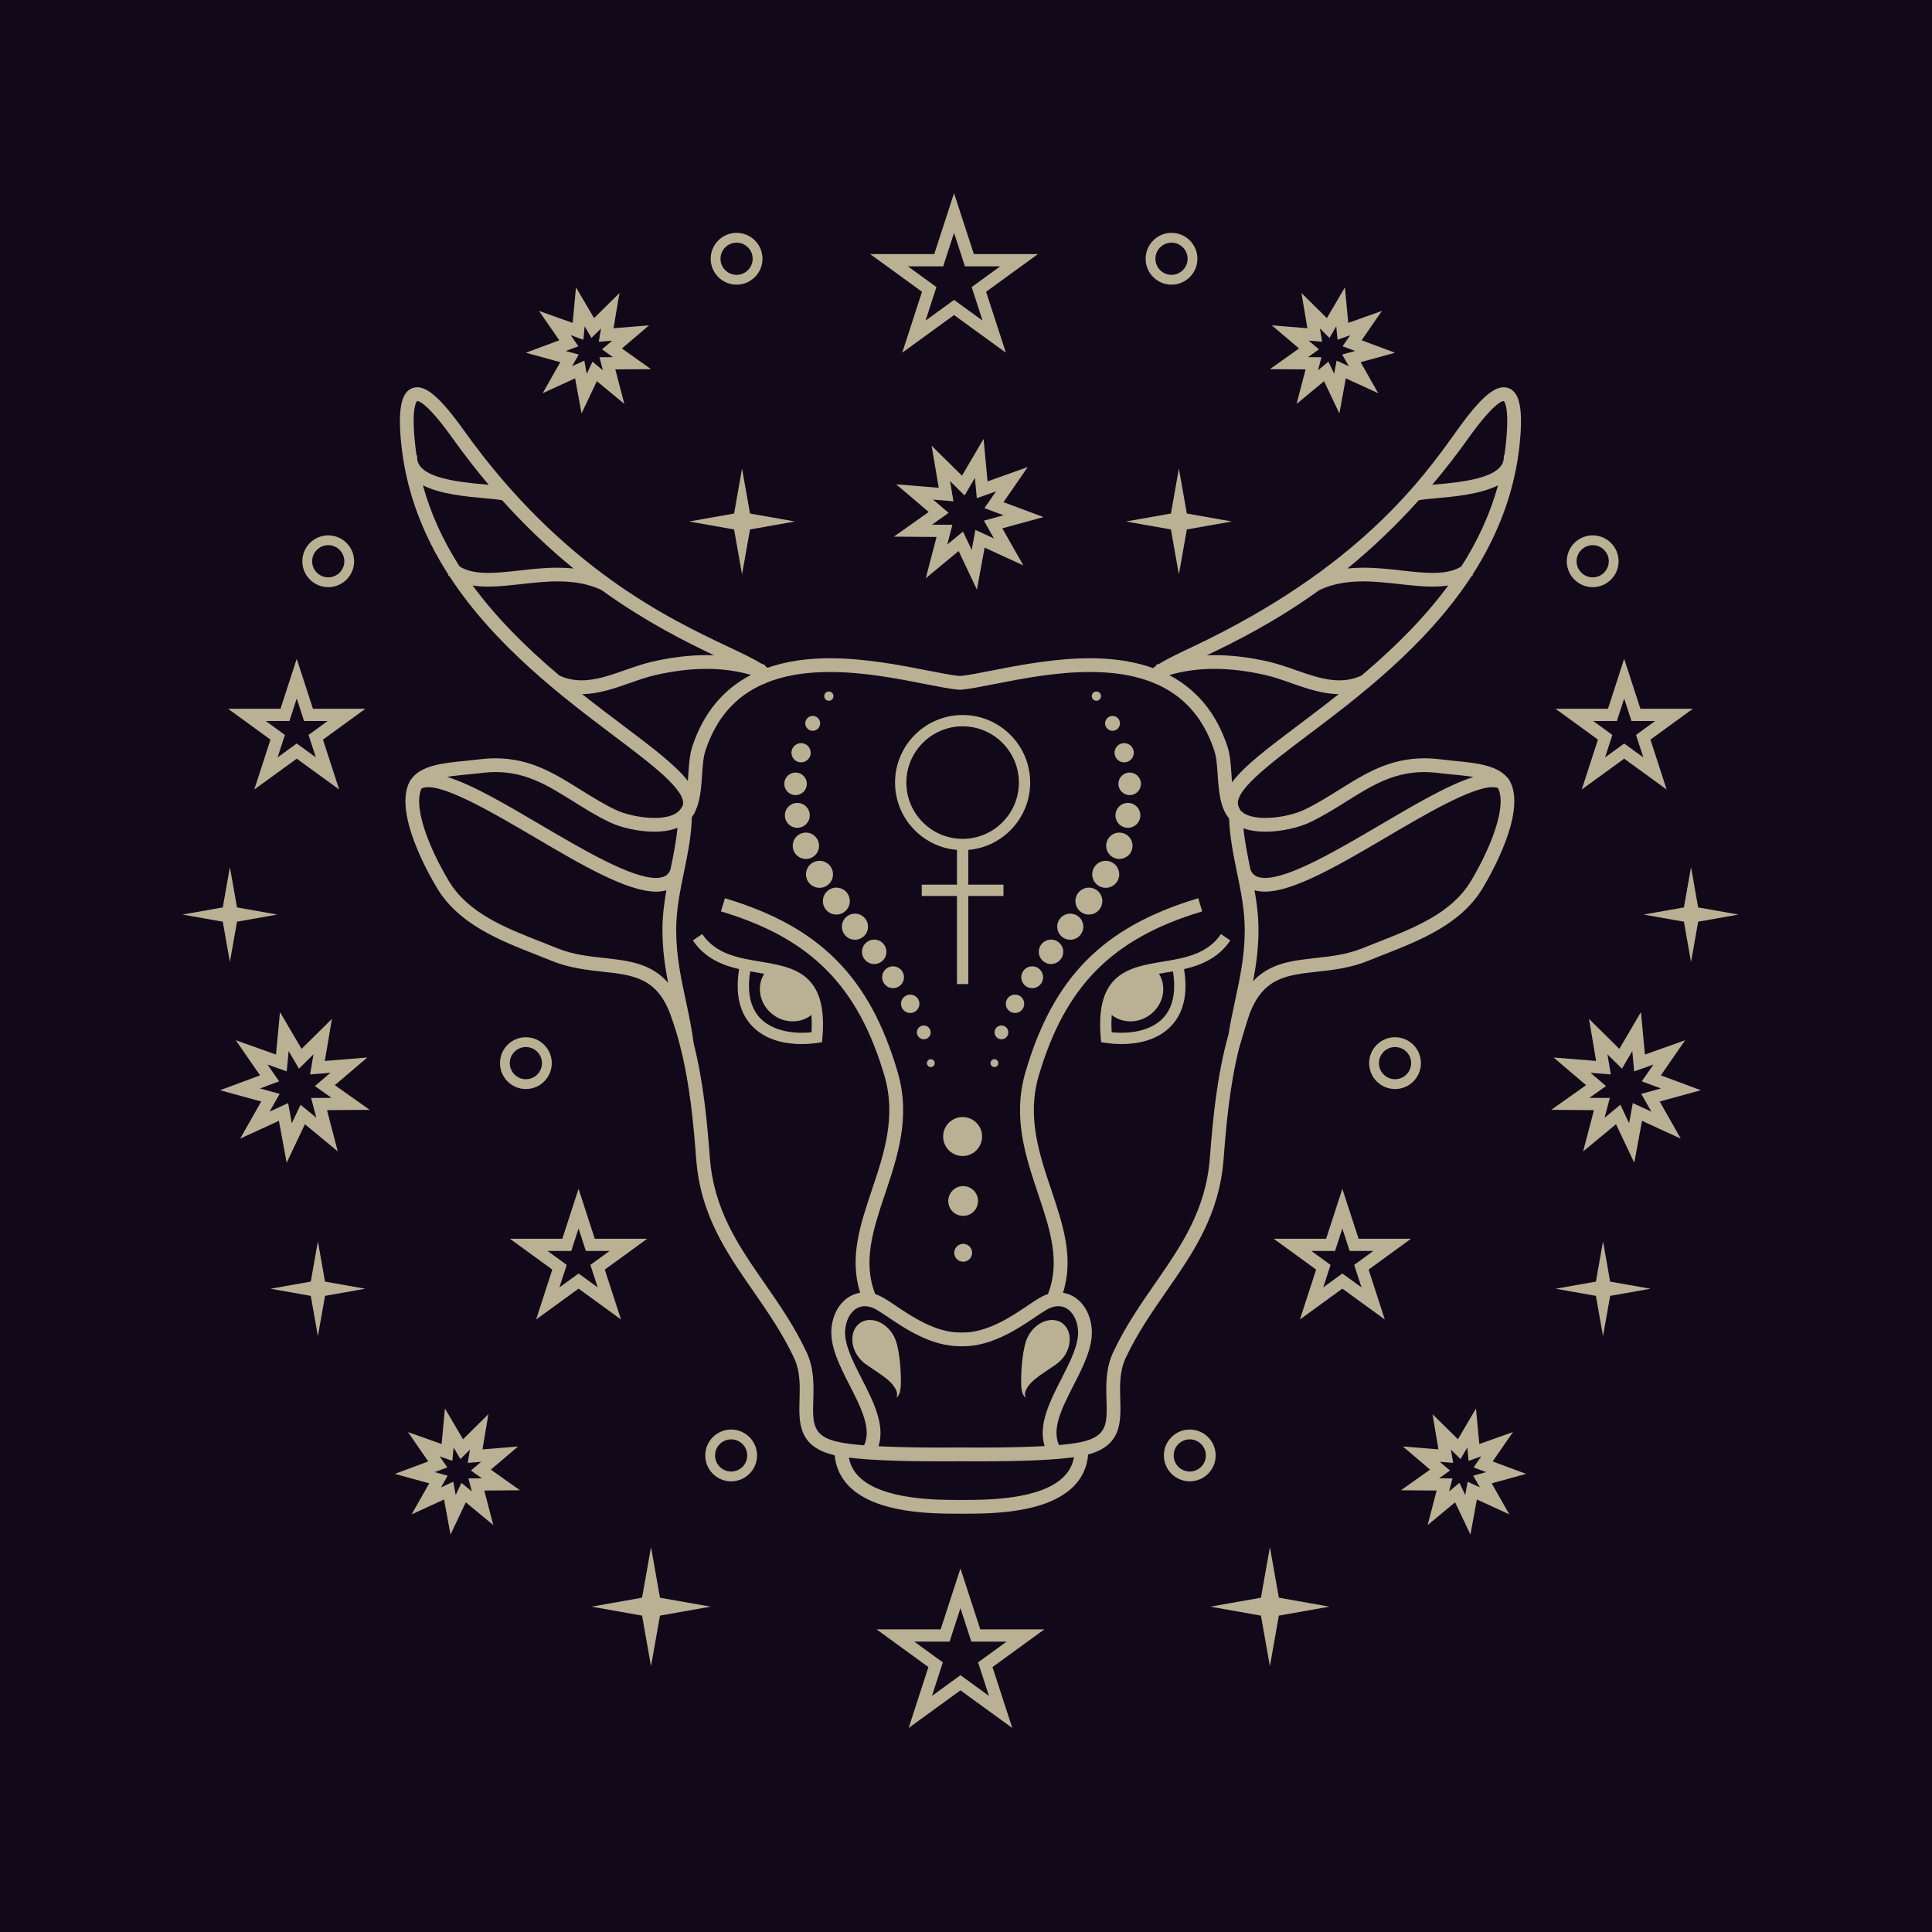 <svg xmlns="http://www.w3.org/2000/svg" xmlns:xlink="http://www.w3.org/1999/xlink" width="1080" zoomAndPan="magnify" viewBox="0 0 810 810" height="1080" preserveAspectRatio="xMidYMid meet" version="1.0"><defs><clipPath id="a547c95bfd"><path d="M 364 81 L 436 81 L 436 148 L 364 148 Z M 364 81 " clip-rule="nonzero"/></clipPath><clipPath id="8c8e57385a"><path d="M 367.062 657.293 L 438 657.293 L 438 724.465 L 367.062 724.465 Z M 367.062 657.293 " clip-rule="nonzero"/></clipPath><clipPath id="84607bd587"><path d="M 689 363.465 L 728.844 363.465 L 728.844 404 L 689 404 Z M 689 363.465 " clip-rule="nonzero"/></clipPath><clipPath id="cfea16b9fd"><path d="M 76.066 363 L 117 363 L 117 404 L 76.066 404 Z M 76.066 363 " clip-rule="nonzero"/></clipPath></defs><rect x="-81" width="972" fill="#ffffff" y="-81" height="972" fill-opacity="1"/><rect x="-81" width="972" fill="#ffffff" y="-81" height="972" fill-opacity="1"/><rect x="-81" width="972" fill="#11091a" y="-81" height="972" fill-opacity="1"/><g clip-path="url(#a547c95bfd)"><path fill="#bab195" d="M 407.383 120.359 L 419.336 111.672 L 404.555 111.672 L 399.988 97.625 L 395.422 111.672 L 380.648 111.672 L 392.602 120.359 L 388.035 134.418 L 399.988 125.738 L 411.941 134.418 Z M 435.148 106.535 L 413.426 122.32 L 421.719 147.875 L 399.988 132.086 L 378.266 147.875 L 386.559 122.32 L 364.828 106.535 L 391.688 106.535 L 399.988 80.992 L 408.293 106.535 L 435.148 106.535 " fill-opacity="1" fill-rule="nonzero"/></g><path fill="#bab195" d="M 562.719 148.637 L 568.152 147.145 L 562.871 145.172 L 566.078 140.539 L 560.766 142.434 L 560.238 136.809 L 557.387 141.68 L 553.363 137.711 L 554.309 143.27 L 548.68 142.82 L 552.973 146.469 L 548.383 149.738 L 554.023 149.777 L 552.59 155.238 L 556.941 151.641 L 559.355 156.738 L 560.371 151.184 L 565.5 153.543 Z M 584.879 147.887 L 570.445 151.844 L 577.832 164.855 L 564.238 158.617 L 561.539 173.34 L 555.121 159.809 L 543.594 169.352 L 547.371 154.871 L 532.41 154.77 L 544.621 146.098 L 533.219 136.398 L 548.133 137.621 L 545.648 122.859 L 556.293 133.379 L 563.863 120.469 L 565.266 135.371 L 579.367 130.355 L 570.859 142.668 L 584.879 147.887 " fill-opacity="1" fill-rule="nonzero"/><path fill="#bab195" d="M 617.66 618.688 L 623.102 617.191 L 617.82 615.219 L 621.02 610.582 L 615.707 612.473 L 615.188 606.855 L 612.328 611.727 L 608.309 607.754 L 609.254 613.316 L 603.621 612.867 L 607.922 616.52 L 603.324 619.785 L 608.965 619.824 L 607.539 625.281 L 611.883 621.688 L 614.301 626.785 L 615.32 621.23 L 620.449 623.59 Z M 639.82 617.934 L 625.391 621.891 L 632.781 634.902 L 619.184 628.664 L 616.48 643.379 L 610.062 629.855 L 598.535 639.398 L 602.316 624.914 L 587.352 624.805 L 599.562 616.145 L 588.164 606.441 L 603.074 607.668 L 600.59 592.902 L 611.238 603.418 L 618.812 590.512 L 620.207 605.414 L 634.312 600.398 L 625.801 612.715 L 639.82 617.934 " fill-opacity="1" fill-rule="nonzero"/><path fill="#bab195" d="M 490.91 221.973 L 472.059 218.637 L 490.91 215.297 L 494.25 196.441 L 497.586 215.297 L 516.438 218.637 L 497.586 221.973 L 494.25 240.824 L 490.91 221.973 " fill-opacity="1" fill-rule="nonzero"/><path fill="#bab195" d="M 491.16 101.734 C 487.441 101.734 484.414 104.762 484.414 108.484 C 484.414 112.207 487.441 115.23 491.16 115.23 C 494.883 115.23 497.91 112.207 497.91 108.484 C 497.91 104.762 494.883 101.734 491.16 101.734 Z M 491.16 119.344 C 485.176 119.344 480.309 114.469 480.309 108.484 C 480.309 102.496 485.176 97.625 491.16 97.625 C 497.152 97.625 502.023 102.496 502.023 108.484 C 502.023 114.469 497.152 119.344 491.16 119.344 " fill-opacity="1" fill-rule="nonzero"/><path fill="#bab195" d="M 302.07 108.484 C 302.07 112.207 305.094 115.23 308.816 115.23 C 312.535 115.23 315.562 112.207 315.562 108.484 C 315.562 104.762 312.535 101.734 308.816 101.734 C 305.094 101.734 302.07 104.762 302.07 108.484 Z M 297.961 108.484 C 297.961 102.496 302.828 97.625 308.816 97.625 C 314.801 97.625 319.676 102.496 319.676 108.484 C 319.676 114.469 314.801 119.344 308.816 119.344 C 302.828 119.344 297.961 114.469 297.961 108.484 " fill-opacity="1" fill-rule="nonzero"/><g clip-path="url(#8c8e57385a)"><path fill="#bab195" d="M 410.062 696.965 L 422.016 688.27 L 407.242 688.27 L 402.676 674.219 L 398.113 688.27 L 383.332 688.27 L 395.289 696.965 L 390.727 711.016 L 402.676 702.328 L 414.629 711.016 Z M 437.836 683.129 L 416.113 698.922 L 424.402 724.465 L 402.676 708.684 L 380.949 724.465 L 389.242 698.922 L 367.52 683.129 L 394.371 683.129 L 402.676 657.586 L 410.984 683.129 L 437.836 683.129 " fill-opacity="1" fill-rule="nonzero"/></g><path fill="#bab195" d="M 567.75 530.316 L 575.766 524.48 L 565.852 524.48 L 562.785 515.051 L 559.723 524.48 L 549.809 524.48 L 557.836 530.316 L 554.773 539.746 L 562.785 533.918 L 570.816 539.746 Z M 591.586 519.34 L 573.793 532.281 L 580.586 553.203 L 562.785 540.266 L 544.996 553.203 L 551.793 532.281 L 533.988 519.34 L 555.988 519.34 L 562.785 498.426 L 569.59 519.34 L 591.586 519.34 " fill-opacity="1" fill-rule="nonzero"/><path fill="#bab195" d="M 685.91 308.125 L 693.926 302.285 L 684.008 302.285 L 680.945 292.859 L 677.883 302.285 L 667.961 302.285 L 675.988 308.125 L 672.934 317.547 L 680.945 311.719 L 688.973 317.547 Z M 709.738 297.148 L 691.953 310.086 L 698.746 331.004 L 680.945 318.074 L 663.156 331.004 L 669.945 310.086 L 652.148 297.148 L 674.148 297.148 L 680.945 276.227 L 687.75 297.148 L 709.738 297.148 " fill-opacity="1" fill-rule="nonzero"/><path fill="#bab195" d="M 688.105 458.609 L 696.359 456.344 L 688.332 453.352 L 693.203 446.312 L 685.137 449.18 L 684.344 440.664 L 680.008 448.039 L 673.926 442.027 L 675.34 450.465 L 666.812 449.777 L 673.332 455.332 L 666.352 460.281 L 674.91 460.332 L 672.742 468.617 L 679.344 463.168 L 683.008 470.898 L 684.555 462.484 L 692.336 466.059 Z M 713.082 457.086 L 695.836 461.812 L 704.668 477.367 L 688.418 469.914 L 685.176 487.5 L 677.523 471.328 L 663.738 482.738 L 668.266 465.434 L 650.379 465.297 L 664.973 454.957 L 651.355 443.363 L 669.18 444.809 L 666.199 427.176 L 678.918 439.742 L 687.973 424.316 L 689.641 442.129 L 706.492 436.129 L 696.324 450.848 L 713.082 457.086 " fill-opacity="1" fill-rule="nonzero"/><path fill="#bab195" d="M 412.5 218.293 L 420.754 216.035 L 412.727 213.043 L 417.598 206.004 L 409.531 208.871 L 408.738 200.348 L 404.402 207.73 L 398.316 201.719 L 399.734 210.16 L 391.207 209.469 L 397.719 215.016 L 390.742 219.977 L 399.305 220.027 L 397.137 228.309 L 403.734 222.859 L 407.402 230.59 L 408.941 222.176 L 416.723 225.746 Z M 437.477 216.777 L 420.227 221.504 L 429.055 237.059 L 412.809 229.602 L 409.57 247.191 L 401.918 231.02 L 388.133 242.43 L 392.652 225.125 L 374.77 224.992 L 389.367 214.648 L 375.746 203.055 L 393.566 204.504 L 390.586 186.867 L 403.312 199.438 L 412.367 184.008 L 414.035 201.82 L 430.887 195.82 L 420.711 210.539 L 437.477 216.777 " fill-opacity="1" fill-rule="nonzero"/><g clip-path="url(#84607bd587)"><path fill="#bab195" d="M 705.988 386.422 L 689.094 383.434 L 705.988 380.441 L 708.973 363.555 L 711.961 380.441 L 728.852 383.434 L 711.961 386.422 L 708.973 403.312 L 705.988 386.422 " fill-opacity="1" fill-rule="nonzero"/></g><path fill="#bab195" d="M 669.09 543.297 L 652.199 540.309 L 669.09 537.324 L 672.074 520.43 L 675.062 537.324 L 691.953 540.309 L 675.062 543.297 L 672.074 560.188 L 669.09 543.297 " fill-opacity="1" fill-rule="nonzero"/><path fill="#bab195" d="M 528.656 677.352 L 507.445 673.598 L 528.656 669.848 L 532.41 648.629 L 536.164 669.848 L 557.371 673.598 L 536.164 677.352 L 532.41 698.566 L 528.656 677.352 " fill-opacity="1" fill-rule="nonzero"/><path fill="#bab195" d="M 667.746 228.562 C 664.023 228.562 660.992 231.594 660.992 235.312 C 660.992 239.031 664.023 242.062 667.746 242.062 C 671.461 242.062 674.492 239.031 674.492 235.312 C 674.492 231.594 671.461 228.562 667.746 228.562 Z M 667.746 246.172 C 661.754 246.172 656.883 241.301 656.883 235.312 C 656.883 229.32 661.754 224.453 667.746 224.453 C 673.73 224.453 678.602 229.32 678.602 235.312 C 678.602 241.301 673.73 246.172 667.746 246.172 " fill-opacity="1" fill-rule="nonzero"/><path fill="#bab195" d="M 498.816 603.457 C 495.094 603.457 492.07 606.48 492.07 610.203 C 492.07 613.926 495.094 616.949 498.816 616.949 C 502.539 616.949 505.562 613.926 505.562 610.203 C 505.562 606.48 502.539 603.457 498.816 603.457 Z M 498.816 621.059 C 492.828 621.059 487.961 616.188 487.961 610.203 C 487.961 604.215 492.828 599.34 498.816 599.34 C 504.801 599.34 509.676 604.215 509.676 610.203 C 509.676 616.188 504.801 621.059 498.816 621.059 " fill-opacity="1" fill-rule="nonzero"/><path fill="#bab195" d="M 584.879 438.977 C 581.156 438.977 578.125 442 578.125 445.723 C 578.125 449.445 581.156 452.469 584.879 452.469 C 588.594 452.469 591.625 449.445 591.625 445.723 C 591.625 442 588.594 438.977 584.879 438.977 Z M 584.879 456.586 C 578.887 456.586 574.016 451.711 574.016 445.723 C 574.016 439.738 578.887 434.867 584.879 434.867 C 590.863 434.867 595.734 439.738 595.734 445.723 C 595.734 451.711 590.863 456.586 584.879 456.586 " fill-opacity="1" fill-rule="nonzero"/><path fill="#bab195" d="M 239.852 153.543 L 244.977 151.184 L 245.996 156.738 L 248.414 151.641 L 252.762 155.238 L 251.328 149.777 L 256.973 149.738 L 252.383 146.469 L 256.676 142.82 L 251.043 143.27 L 251.988 137.711 L 247.969 141.68 L 245.117 136.809 L 244.59 142.434 L 239.277 140.539 L 242.484 145.172 L 237.203 147.145 L 242.637 148.637 Z M 234.496 142.668 L 225.984 130.355 L 240.086 135.371 L 241.488 120.469 L 249.059 133.379 L 259.707 122.859 L 257.219 137.621 L 272.133 136.398 L 260.734 146.098 L 272.945 154.77 L 257.98 154.871 L 261.766 169.352 L 250.234 159.809 L 243.816 173.34 L 241.113 158.617 L 227.52 164.855 L 234.906 151.844 L 220.477 147.887 L 234.496 142.668 " fill-opacity="1" fill-rule="nonzero"/><path fill="#bab195" d="M 184.902 623.59 L 190.035 621.23 L 191.055 626.785 L 193.469 621.688 L 197.812 625.281 L 196.387 619.824 L 202.031 619.785 L 197.434 616.52 L 201.734 612.867 L 196.094 613.316 L 197.047 607.754 L 193.027 611.727 L 190.168 606.855 L 189.648 612.473 L 184.332 610.582 L 187.535 615.219 L 182.254 617.191 L 187.695 618.688 Z M 179.551 612.715 L 171.043 600.398 L 185.145 605.414 L 186.539 590.512 L 194.117 603.418 L 204.762 592.902 L 202.277 607.668 L 217.191 606.441 L 205.789 616.145 L 218.004 624.805 L 203.039 624.914 L 206.816 639.398 L 195.285 629.855 L 188.875 643.379 L 186.172 628.664 L 172.57 634.902 L 179.965 621.891 L 165.535 617.934 L 179.551 612.715 " fill-opacity="1" fill-rule="nonzero"/><path fill="#bab195" d="M 314.445 221.973 L 333.297 218.637 L 314.445 215.297 L 311.105 196.441 L 307.77 215.297 L 288.918 218.637 L 307.77 221.973 L 311.105 240.824 L 314.445 221.973 " fill-opacity="1" fill-rule="nonzero"/><path fill="#bab195" d="M 234.539 539.746 L 242.566 533.918 L 250.582 539.746 L 247.52 530.316 L 255.547 524.48 L 245.629 524.48 L 242.566 515.051 L 239.504 524.48 L 229.586 524.48 L 237.602 530.316 Z M 235.762 519.34 L 242.566 498.426 L 249.359 519.34 L 271.367 519.34 L 253.562 532.281 L 260.359 553.203 L 242.566 540.266 L 224.77 553.203 L 231.559 532.281 L 213.766 519.34 L 235.762 519.34 " fill-opacity="1" fill-rule="nonzero"/><path fill="#bab195" d="M 116.379 317.547 L 124.406 311.719 L 132.43 317.547 L 129.359 308.125 L 137.387 302.285 L 127.469 302.285 L 124.406 292.859 L 121.344 302.285 L 111.426 302.285 L 119.441 308.125 Z M 117.605 297.148 L 124.406 276.227 L 131.203 297.148 L 153.207 297.148 L 135.402 310.086 L 142.199 331.004 L 124.406 318.074 L 106.609 331.004 L 113.398 310.086 L 95.613 297.148 L 117.605 297.148 " fill-opacity="1" fill-rule="nonzero"/><path fill="#bab195" d="M 113.02 466.059 L 120.801 462.484 L 122.34 470.898 L 126.012 463.168 L 132.613 468.617 L 130.445 460.332 L 139.004 460.281 L 132.023 455.332 L 138.539 449.777 L 130.012 450.465 L 131.426 442.027 L 125.344 448.039 L 121.008 440.664 L 120.215 449.18 L 112.152 446.312 L 117.02 453.352 L 108.992 456.344 L 117.242 458.609 Z M 109.031 450.848 L 98.859 436.129 L 115.715 442.129 L 117.383 424.316 L 126.438 439.742 L 139.156 427.176 L 136.176 444.809 L 154 443.363 L 140.379 454.957 L 154.977 465.297 L 137.094 465.434 L 141.617 482.738 L 127.832 471.328 L 120.18 487.5 L 116.938 469.914 L 100.688 477.367 L 109.52 461.812 L 92.273 457.086 L 109.031 450.848 " fill-opacity="1" fill-rule="nonzero"/><g clip-path="url(#cfea16b9fd)"><path fill="#bab195" d="M 99.367 386.422 L 116.258 383.434 L 99.367 380.441 L 96.383 363.555 L 93.395 380.441 L 76.504 383.434 L 93.395 386.422 L 96.383 403.312 L 99.367 386.422 " fill-opacity="1" fill-rule="nonzero"/></g><path fill="#bab195" d="M 136.266 543.297 L 153.156 540.309 L 136.266 537.324 L 133.277 520.43 L 130.293 537.324 L 113.398 540.309 L 130.293 543.297 L 133.277 560.188 L 136.266 543.297 " fill-opacity="1" fill-rule="nonzero"/><path fill="#bab195" d="M 276.699 677.352 L 297.91 673.598 L 276.699 669.848 L 272.945 648.629 L 269.191 669.848 L 247.98 673.598 L 269.191 677.352 L 272.945 698.566 L 276.699 677.352 " fill-opacity="1" fill-rule="nonzero"/><path fill="#bab195" d="M 130.863 235.312 C 130.863 239.031 133.895 242.062 137.609 242.062 C 141.332 242.062 144.363 239.031 144.363 235.312 C 144.363 231.594 141.332 228.562 137.609 228.562 C 133.895 228.562 130.863 231.594 130.863 235.312 Z M 126.754 235.312 C 126.754 229.32 131.621 224.453 137.609 224.453 C 143.602 224.453 148.469 229.32 148.469 235.312 C 148.469 241.301 143.602 246.172 137.609 246.172 C 131.621 246.172 126.754 241.301 126.754 235.312 " fill-opacity="1" fill-rule="nonzero"/><path fill="#bab195" d="M 299.793 610.203 C 299.793 613.926 302.816 616.949 306.539 616.949 C 310.262 616.949 313.285 613.926 313.285 610.203 C 313.285 606.48 310.262 603.457 306.539 603.457 C 302.816 603.457 299.793 606.48 299.793 610.203 Z M 295.676 610.203 C 295.676 604.215 300.547 599.34 306.539 599.34 C 312.523 599.34 317.395 604.215 317.395 610.203 C 317.395 616.188 312.523 621.059 306.539 621.059 C 300.547 621.059 295.676 616.188 295.676 610.203 " fill-opacity="1" fill-rule="nonzero"/><path fill="#bab195" d="M 213.73 445.723 C 213.73 449.445 216.762 452.469 220.477 452.469 C 224.199 452.469 227.23 449.445 227.23 445.723 C 227.23 442 224.199 438.977 220.477 438.977 C 216.762 438.977 213.73 442 213.73 445.723 Z M 209.621 445.723 C 209.621 439.738 214.488 434.867 220.477 434.867 C 226.469 434.867 231.336 439.738 231.336 445.723 C 231.336 451.711 226.469 456.586 220.477 456.586 C 214.488 456.586 209.621 451.711 209.621 445.723 " fill-opacity="1" fill-rule="nonzero"/><path fill="#bab195" d="M 281.145 364.32 C 281.117 364.422 281.094 364.531 281.074 364.633 C 280.426 366.211 279.469 367.145 277.98 367.645 C 277.129 367.934 276.117 368.082 274.973 368.082 C 264.543 368.082 244.387 356.234 226.539 345.746 C 211.812 337.086 197.852 328.875 187.434 325.707 C 190.219 325.254 193.219 324.969 195.734 324.719 C 197.75 324.531 199.715 324.332 201.617 324.094 C 203.719 323.824 205.754 323.691 207.676 323.691 C 220.672 323.691 229.738 329.355 240.234 335.918 L 240.508 335.48 L 240.34 335.98 C 245.102 338.969 250.031 342.051 255.59 344.719 C 259.711 346.699 267.113 348.695 274.352 348.695 C 278.086 348.695 281.336 348.145 284.035 347.059 C 283.504 352.887 282.297 358.703 281.145 364.32 Z M 280.105 412.059 C 272.965 403.82 263.441 402.773 253.391 401.664 C 246.918 400.961 240.227 400.23 233.5 397.504 C 231.387 396.641 229.215 395.785 227 394.922 C 211.871 388.988 196.223 382.852 188.145 369.332 C 180.68 356.844 173.168 339.316 176.566 330.984 C 176.609 330.852 176.688 330.738 176.75 330.617 L 176.762 330.598 C 177.465 330.211 178.398 330.02 179.535 330.02 C 188.391 330.02 207.926 341.5 223.621 350.719 C 243.809 362.602 262.883 373.82 275.062 373.82 C 276.641 373.82 278.086 373.629 279.387 373.25 C 278.574 377.828 277.719 383.711 277.727 389.957 C 277.734 398.227 278.875 405.691 280.105 412.059 Z M 630.48 191.438 C 630.91 200.508 612.586 202.156 601.598 203.145 L 600.871 203.215 C 600.738 203.223 600.602 203.234 600.469 203.246 C 605.684 197.07 610.73 190.562 615.492 183.895 C 626.199 168.895 629.797 168.137 630.41 168.137 L 630.438 168.117 C 630.461 168.137 633.055 170 631.324 186.164 C 631.152 187.754 630.949 189.352 630.711 190.918 L 630.457 190.934 Z M 203.246 208.891 C 206.461 209.176 209.055 209.422 210.527 209.734 C 219.906 220.172 229.961 229.793 240.449 238.344 C 238.324 238.125 236.113 238.008 233.727 238.008 C 228.191 238.008 222.637 238.629 217.738 239.184 C 213.082 239.703 208.688 240.195 204.688 240.195 L 204.68 240.195 C 199.496 240.195 195.676 239.34 192.691 237.508 C 185.645 226.52 180.473 215.074 177.309 203.48 C 184.715 207.234 195.797 208.223 203.246 208.891 Z M 571.621 238.008 C 569.234 238.008 567.023 238.125 564.906 238.344 C 575.391 229.793 585.449 220.172 594.828 209.734 C 596.297 209.422 598.891 209.176 602.105 208.891 C 609.555 208.223 620.641 207.234 628.047 203.48 C 624.875 215.078 619.707 226.52 612.664 237.508 C 609.672 239.34 605.859 240.195 600.668 240.195 C 596.664 240.195 592.273 239.703 587.617 239.184 C 582.715 238.629 577.16 238.008 571.621 238.008 Z M 531.863 277.402 C 523.895 275.582 516.266 274.668 509.195 274.668 C 508.117 274.668 507.031 274.688 505.961 274.73 C 517.152 269.406 534.438 260.895 553.094 247.414 C 558.379 244.914 564.234 243.754 571.5 243.754 C 576.629 243.754 581.855 244.34 586.984 244.91 C 591.547 245.414 596.273 245.949 600.641 245.949 C 603.062 245.949 605.219 245.789 607.191 245.461 C 597.965 258.023 586.047 270.395 570.801 283.246 C 567.871 284.586 564.828 285.234 561.5 285.234 C 555.484 285.234 549.465 283.121 543.074 280.875 C 539.41 279.594 535.617 278.27 531.863 277.402 Z M 516.285 324.562 C 516 320.336 515.727 316.344 514.598 312.93 C 510.051 299.172 501.84 289.121 490.172 283.047 C 496.195 281.289 502.43 280.426 509.188 280.426 C 515.828 280.426 523.023 281.301 530.582 283.027 C 534.07 283.824 537.691 285.098 541.273 286.363 C 547.727 288.625 554.406 290.965 561.277 291.016 C 555.539 295.562 549.883 299.832 544.855 303.621 L 544.469 303.914 C 531.738 313.504 521.535 321.18 516.539 328 C 516.441 326.855 516.359 325.695 516.285 324.562 Z M 264.164 286.328 C 267.664 285.098 271.285 283.824 274.773 283.027 C 282.336 281.301 289.539 280.426 296.184 280.426 C 302.723 280.426 309.004 281.277 314.871 282.949 C 303.113 289.02 294.848 299.102 290.27 312.93 C 289.145 316.344 288.875 320.336 288.582 324.656 C 288.52 325.574 288.453 326.5 288.387 327.422 C 283.242 320.758 273.301 313.266 260.887 303.914 L 260.5 303.621 C 255.469 299.832 249.812 295.562 244.074 291.016 C 250.949 290.965 257.641 288.617 264.164 286.328 Z M 204.707 245.949 C 209.082 245.949 213.805 245.414 218.371 244.91 C 223.441 244.34 228.688 243.754 233.848 243.754 C 241.113 243.754 246.969 244.914 252.18 247.363 C 270.91 260.895 288.195 269.406 299.387 274.73 C 298.316 274.688 297.238 274.668 296.16 274.668 C 289.09 274.668 281.461 275.582 273.492 277.402 C 269.742 278.262 265.953 279.59 262.254 280.883 C 255.883 283.121 249.871 285.234 243.855 285.234 C 240.52 285.234 237.477 284.586 234.551 283.246 C 219.289 270.383 207.371 258.008 198.148 245.461 C 200.129 245.789 202.285 245.949 204.707 245.949 Z M 394.23 612.668 C 396.664 612.668 398.84 612.656 400.641 612.652 L 402.438 612.637 L 404.23 612.652 C 406.031 612.656 408.199 612.668 410.641 612.668 C 428.996 612.668 441.969 612.098 450.258 610.938 C 449.707 614.102 448.324 616.773 446.027 619.082 C 436.316 628.859 413.445 628.859 403.68 628.859 L 401.82 628.859 C 393.07 628.859 369.812 628.859 360.098 619.082 C 357.848 616.809 356.473 614.199 355.902 611.109 C 364.238 612.156 376.789 612.668 394.23 612.668 Z M 400.617 606.879 C 398.828 606.895 396.66 606.898 394.23 606.898 C 384.066 606.898 375.355 606.715 368.316 606.348 C 371.184 597.414 366.156 587.59 361.285 578.066 C 357.688 571.02 353.973 563.727 354.316 557.934 C 354.57 553.621 356.504 549.98 359.355 548.434 C 361.695 547.164 364.523 547.395 367.48 549.086 C 368.734 549.809 370.301 550.867 372.121 552.09 L 372.414 551.66 L 372.234 552.168 C 379.484 557.043 390.434 564.426 402.441 564.426 L 403.863 564.426 C 415.871 564.426 426.816 557.043 434.109 552.137 C 435.852 550.957 437.5 549.84 438.824 549.086 C 441.781 547.395 444.594 547.164 446.949 548.426 C 449.801 549.98 451.73 553.621 451.988 557.934 C 452.324 563.715 448.621 570.98 445 578.086 C 440.156 587.566 435.148 597.363 437.965 606.266 C 430.68 606.691 421.488 606.898 410.641 606.898 C 408.246 606.898 406.105 606.895 404.324 606.879 L 404.324 606.875 Z M 463.898 586.867 C 464.195 596.828 464.359 602.312 452.965 604.648 C 450.707 605.109 447.684 605.512 443.969 605.84 C 440.836 598.895 445.355 590.055 450.137 580.691 C 454.086 572.961 458.176 564.965 457.738 557.582 C 457.359 551.199 454.348 545.879 449.68 543.352 C 448.426 542.676 447.074 542.219 445.668 542.004 C 450.328 527.359 445.656 513.449 440.715 498.734 C 435.668 483.715 430.457 468.184 435.484 451.051 C 446.531 413.465 466.242 393.535 503.539 382.254 L 504.035 382.102 L 502.371 376.59 L 501.879 376.738 C 462.457 388.652 441.617 409.711 429.949 449.422 C 424.414 468.285 429.918 484.676 435.25 500.574 C 440.137 515.148 444.754 528.914 439.344 542.566 C 438.203 542.934 437.07 543.441 435.953 544.082 C 434.57 544.875 432.992 545.93 431.172 547.156 L 430.879 547.355 C 424.215 551.855 414.148 558.656 403.863 558.656 L 402.441 558.656 C 392.172 558.656 382.09 551.855 375.336 547.297 C 373.434 546.016 371.785 544.906 370.34 544.082 C 369.234 543.449 368.102 542.934 366.953 542.566 C 361.543 528.914 366.168 515.148 371.055 500.57 C 376.375 484.703 381.887 468.297 376.336 449.422 C 364.676 409.711 343.84 388.652 304.422 376.738 L 303.934 376.59 L 302.258 382.102 L 302.754 382.254 C 340.055 393.527 359.777 413.465 370.816 451.051 C 375.836 468.164 370.633 483.688 365.59 498.734 C 360.652 513.449 355.977 527.355 360.637 542.004 C 359.23 542.219 357.879 542.676 356.613 543.352 C 351.949 545.879 348.938 551.199 348.559 557.582 C 348.129 564.945 352.191 572.922 356.16 580.703 C 360.969 590.105 365.516 598.996 362.281 605.953 C 357.949 605.613 354.461 605.168 351.906 604.648 C 340.512 602.312 340.676 596.828 340.977 586.836 C 341.152 580.684 341.363 573.707 338.117 566.816 C 333.031 556.012 326.691 546.871 320.551 538.031 C 309.621 522.27 299.297 507.379 297.609 485.344 C 296.5 470.754 294.969 453.82 290.871 437.684 C 290.086 431.602 288.898 425.887 287.543 419.547 C 285.461 409.852 283.504 400.695 283.488 389.953 C 283.484 381.438 285.164 373.332 286.789 365.492 C 288.309 358.105 289.875 350.465 290.066 342.539 C 290.34 342.164 290.605 341.758 290.859 341.328 L 290.941 341.379 L 291.188 340.871 C 291.332 340.559 291.461 340.254 291.562 339.984 C 293.609 335.66 293.984 330.223 294.344 324.969 C 294.605 321.105 294.852 317.457 295.746 314.738 C 300.273 301.047 308.32 291.859 320.336 286.66 L 320.418 286.824 L 321.066 286.348 C 328.457 283.293 337.48 281.738 347.887 281.738 C 362.215 281.738 376.422 284.535 387.84 286.773 L 387.984 286.805 C 393.402 287.863 398.074 288.785 401.676 289.152 L 402.961 289.164 L 403.242 289.152 C 406.785 288.785 411.426 287.879 416.797 286.816 L 417.027 286.773 C 428.445 284.535 442.656 281.738 456.98 281.738 C 484.727 281.738 501.777 292.539 509.117 314.746 C 510.012 317.422 510.262 321.043 510.527 324.953 C 510.984 331.625 511.453 338.523 515.309 343.152 C 515.566 350.891 517.09 358.316 518.566 365.52 C 520.191 373.391 521.871 381.523 521.859 389.953 C 521.852 400.699 519.891 409.855 517.805 419.586 C 516.879 423.898 515.832 428.781 515.035 433.777 C 510.16 451.133 508.465 469.496 507.254 485.344 C 505.582 507.367 495.258 522.258 484.281 538.09 C 478.156 546.922 471.828 556.055 466.762 566.816 C 463.512 573.707 463.719 580.684 463.898 586.867 Z M 174.645 190.918 C 174.402 189.352 174.199 187.754 174.031 186.164 C 172.305 170.043 174.879 168.141 174.859 168.141 C 174.859 168.141 174.887 168.137 174.941 168.137 C 175.559 168.137 179.152 168.895 189.863 183.895 C 194.668 190.629 199.715 197.133 204.883 203.246 C 204.75 203.234 204.609 203.223 204.477 203.207 L 203.711 203.145 C 192.766 202.156 174.441 200.508 174.875 191.438 L 174.898 190.934 Z M 527.629 389.957 C 527.641 383.711 526.777 377.828 525.965 373.25 C 527.262 373.629 528.711 373.82 530.289 373.82 C 542.434 373.82 561.523 362.602 581.738 350.719 C 597.426 341.492 616.957 330.016 625.812 330.016 C 626.645 330.016 627.367 330.121 627.965 330.324 C 628.109 330.555 628.23 330.781 628.32 331.004 C 631.703 339.312 624.191 356.84 616.727 369.332 C 608.648 382.852 593 388.988 577.848 394.93 C 575.66 395.785 573.484 396.641 571.367 397.504 C 564.637 400.23 557.949 400.961 551.48 401.664 C 541.703 402.75 532.441 403.77 525.375 411.387 C 526.535 405.242 527.613 398.02 527.629 389.957 Z M 564.246 335.551 L 564.633 335.918 C 576.68 328.391 586.883 322.012 603.262 324.094 C 605.094 324.328 607.008 324.516 609.137 324.719 C 611.891 324.984 614.934 325.285 617.762 325.758 C 607.387 328.957 593.484 337.129 578.816 345.746 C 561.012 356.215 540.836 368.082 530.379 368.082 C 529.238 368.082 528.223 367.934 527.375 367.645 C 525.891 367.145 524.906 366.191 524.281 364.633 C 524.262 364.531 524.234 364.43 524.215 364.32 C 523.062 358.742 521.875 352.977 521.332 347.258 C 523.926 348.215 527.012 348.695 530.512 348.695 C 537.773 348.695 545.168 346.699 549.273 344.719 C 554.836 342.055 559.758 338.969 564.52 335.988 Z M 632.543 162.758 C 627.48 160.828 621.305 165.84 610.793 180.539 C 596.406 200.699 569.629 238.227 500.16 271.098 C 494.445 273.801 489.508 276.133 485.996 278.312 C 485.684 278.41 485.379 278.512 485.07 278.617 L 484.594 278.789 L 484.715 279.145 C 484.219 279.477 483.789 279.785 483.406 280.09 C 475.797 277.355 466.91 275.973 456.98 275.973 C 442.07 275.973 426.957 278.949 415.91 281.125 L 415.598 281.18 C 410.465 282.188 406.023 283.059 402.816 283.395 L 402.105 283.398 C 398.848 283.059 394.41 282.188 389.266 281.18 L 388.957 281.125 C 377.918 278.949 362.793 275.973 347.887 275.973 C 338.121 275.973 329.348 277.32 321.801 279.969 C 321.453 279.703 321.07 279.43 320.641 279.145 L 320.762 278.789 L 320.277 278.617 C 319.977 278.512 319.672 278.41 319.359 278.312 C 315.84 276.133 310.906 273.801 305.195 271.098 C 280.914 259.609 235.727 238.227 194.555 180.539 C 184.047 165.84 177.867 160.836 172.812 162.75 C 168.102 164.539 166.711 171.945 168.293 186.785 C 168.531 188.945 168.844 191.211 169.219 193.5 C 169.25 193.734 169.285 193.957 169.332 194.152 C 172.102 210.246 178.379 225.988 188 240.938 L 187.848 241.172 L 188.219 241.465 C 188.285 241.516 188.355 241.555 188.422 241.598 L 188.441 241.609 C 207.547 270.934 236.359 292.645 257.43 308.523 C 273.207 320.414 288.105 331.645 286.242 337.727 C 285.703 338.809 285.082 339.652 284.332 340.293 C 282.375 342.02 278.918 342.926 274.352 342.926 C 268.059 342.926 261.512 341.168 258.094 339.527 C 252.871 337.016 248.121 334.047 243.523 331.18 L 243.336 331.062 C 232.543 324.309 222.34 317.922 207.676 317.922 C 205.484 317.922 203.199 318.074 200.883 318.371 C 199.094 318.594 197.238 318.785 195.168 318.988 C 186.102 319.867 176.73 320.773 172.52 326.539 C 172.223 326.812 171.949 327.324 171.887 327.465 C 171.613 327.941 171.391 328.387 171.207 328.824 C 165.938 341.766 179.051 365.355 183.199 372.277 C 192.297 387.516 209.633 394.301 224.922 400.293 C 227.09 401.152 229.23 401.988 231.332 402.844 C 238.789 405.883 246.211 406.688 252.781 407.398 C 265.395 408.793 275.359 409.891 281.051 425.293 C 282.629 429.566 283.992 433.992 285.207 438.773 L 285.438 439.922 L 285.492 439.914 C 289.336 455.449 290.793 471.73 291.867 485.789 C 293.66 509.371 304.414 524.883 315.859 541.383 C 321.844 550.02 328.035 558.953 332.898 569.277 C 335.547 574.906 335.375 580.895 335.207 586.703 C 334.918 596.492 334.621 606.621 349.93 610.109 C 350.418 615.176 352.457 619.562 356.008 623.152 C 367.418 634.629 391.055 634.629 402.41 634.629 L 403.719 634.629 C 415.078 634.629 438.719 634.629 450.125 623.152 C 453.734 619.52 455.781 615.023 456.219 609.797 C 470.242 606.031 469.953 596.195 469.668 586.664 C 469.496 580.887 469.316 574.906 471.977 569.277 C 476.855 558.902 483.059 549.969 489.094 541.273 C 500.469 524.863 511.211 509.359 513.012 485.789 C 514.09 471.578 515.574 455.102 519.492 439.434 C 519.523 439.324 522.648 428.469 523.824 425.293 C 529.512 409.891 539.48 408.793 552.117 407.398 C 558.66 406.688 566.086 405.875 573.547 402.844 C 575.641 401.988 577.781 401.152 579.945 400.293 C 595.238 394.301 612.566 387.516 621.672 372.277 C 625.812 365.355 638.934 341.758 633.656 328.816 C 633.531 328.52 633.379 328.234 633.227 327.949 L 633.164 327.828 C 633.043 327.559 632.445 326.234 631.723 325.742 C 627.242 320.691 618.324 319.824 609.703 318.988 C 607.559 318.777 605.777 318.594 603.996 318.371 C 601.676 318.074 599.387 317.922 597.199 317.922 C 582.543 317.922 572.355 324.293 561.52 331.062 C 556.898 333.965 552.117 336.965 546.777 339.527 C 543.359 341.168 536.816 342.926 530.512 342.926 C 526.328 342.926 523.055 342.145 521.02 340.66 L 521.02 340.332 L 520.578 340.332 C 520.562 340.32 520.551 340.305 520.531 340.293 C 520.133 339.953 519.602 338.918 519.348 338.32 C 516.391 332.297 531.672 320.773 547.855 308.574 L 547.543 308.168 L 547.949 308.504 C 568.996 292.645 597.809 270.934 616.91 241.617 C 616.988 241.566 617.062 241.523 617.133 241.465 L 617.508 241.172 L 617.355 240.938 C 626.969 225.992 633.25 210.246 636.027 194.16 C 636.066 193.945 636.105 193.727 636.137 193.527 C 636.523 191.16 636.82 188.961 637.062 186.785 C 638.641 171.945 637.246 164.539 632.543 162.758 " fill-opacity="1" fill-rule="nonzero"/><path fill="#bab195" d="M 487.668 426.781 C 491.766 422.395 493.141 415.836 491.77 407.25 C 490.617 407.453 489.477 407.645 488.352 407.828 C 474.734 410.078 464.777 411.727 466.078 432.781 C 473.414 433.562 482.438 432.375 487.668 426.781 Z M 511.895 391.621 L 515.816 394.281 C 510.805 401.656 503.66 404.621 496.418 406.312 C 498.086 416.508 496.312 424.469 491.129 430.016 C 485.176 436.383 476.484 437.727 470.191 437.727 C 467.266 437.727 464.848 437.434 463.492 437.227 L 461.664 436.934 L 461.5 435.094 C 459.098 407.871 473.574 405.477 487.586 403.156 C 496.711 401.641 506.152 400.074 511.895 391.621 " fill-opacity="1" fill-rule="nonzero"/><path fill="#bab195" d="M 340.223 432.781 C 341.52 411.727 331.57 410.078 317.938 407.828 C 316.824 407.645 315.676 407.453 314.527 407.25 C 313.152 415.836 314.527 422.395 318.629 426.781 C 323.863 432.363 332.883 433.562 340.223 432.781 Z M 318.719 403.156 C 332.715 405.477 347.195 407.871 344.797 435.094 L 344.641 436.934 L 342.809 437.227 C 341.445 437.434 339.035 437.727 336.098 437.727 C 329.816 437.727 321.121 436.383 315.176 430.016 C 309.988 424.469 308.219 416.508 309.875 406.312 C 302.645 404.621 295.488 401.656 290.484 394.281 L 294.41 391.621 C 300.152 400.074 309.59 401.641 318.719 403.156 " fill-opacity="1" fill-rule="nonzero"/><path fill="#bab195" d="M 411.75 476.496 C 411.75 481.008 408.094 484.664 403.582 484.664 C 399.074 484.664 395.418 481.008 395.418 476.496 C 395.418 471.988 399.074 468.328 403.582 468.328 C 408.094 468.328 411.75 471.988 411.75 476.496 " fill-opacity="1" fill-rule="nonzero"/><path fill="#bab195" d="M 410.047 503.523 C 410.047 506.973 407.254 509.762 403.805 509.762 C 400.363 509.762 397.566 506.973 397.566 503.523 C 397.566 500.074 400.363 497.285 403.805 497.285 C 407.254 497.285 410.047 500.074 410.047 503.523 " fill-opacity="1" fill-rule="nonzero"/><path fill="#bab195" d="M 407.566 525.234 C 407.566 527.305 405.887 528.984 403.816 528.984 C 401.746 528.984 400.066 527.305 400.066 525.234 C 400.066 523.164 401.746 521.488 403.816 521.488 C 405.887 521.488 407.566 523.164 407.566 525.234 " fill-opacity="1" fill-rule="nonzero"/><path fill="#bab195" d="M 390.25 447.371 C 389.336 447.371 388.602 446.637 388.602 445.723 C 388.602 444.816 389.336 444.074 390.25 444.074 C 391.156 444.074 391.898 444.816 391.898 445.723 C 391.898 446.637 391.156 447.371 390.25 447.371 " fill-opacity="1" fill-rule="nonzero"/><path fill="#bab195" d="M 387.301 435.719 C 385.703 435.719 384.41 434.422 384.41 432.824 C 384.41 431.227 385.703 429.934 387.301 429.934 C 388.898 429.934 390.191 431.227 390.191 432.824 C 390.191 434.422 388.898 435.719 387.301 435.719 " fill-opacity="1" fill-rule="nonzero"/><path fill="#bab195" d="M 381.613 424.707 C 379.484 424.707 377.758 422.984 377.758 420.852 C 377.758 418.723 379.484 416.996 381.613 416.996 C 383.738 416.996 385.469 418.723 385.469 420.852 C 385.469 422.984 383.738 424.707 381.613 424.707 " fill-opacity="1" fill-rule="nonzero"/><path fill="#bab195" d="M 374.41 414.297 C 371.887 414.297 369.832 412.246 369.832 409.711 C 369.832 407.188 371.887 405.133 374.41 405.133 C 376.945 405.133 378.996 407.188 378.996 409.711 C 378.996 412.246 376.945 414.297 374.41 414.297 " fill-opacity="1" fill-rule="nonzero"/><path fill="#bab195" d="M 366.516 404.176 C 363.688 404.176 361.391 401.879 361.391 399.051 C 361.391 396.223 363.688 393.934 366.516 393.934 C 369.344 393.934 371.633 396.223 371.633 399.051 C 371.633 401.879 369.344 404.176 366.516 404.176 " fill-opacity="1" fill-rule="nonzero"/><path fill="#bab195" d="M 358.445 393.992 C 355.426 393.992 352.977 391.543 352.977 388.52 C 352.977 385.5 355.426 383.055 358.445 383.055 C 361.469 383.055 363.918 385.5 363.918 388.52 C 363.918 391.543 361.469 393.992 358.445 393.992 " fill-opacity="1" fill-rule="nonzero"/><path fill="#bab195" d="M 350.645 383.434 C 347.531 383.434 345 380.902 345 377.789 C 345 374.668 347.531 372.145 350.645 372.145 C 353.766 372.145 356.289 374.668 356.289 377.789 C 356.289 380.902 353.766 383.434 350.645 383.434 " fill-opacity="1" fill-rule="nonzero"/><path fill="#bab195" d="M 343.586 372.223 C 340.461 372.223 337.926 369.684 337.926 366.559 C 337.926 363.434 340.461 360.902 343.586 360.902 C 346.715 360.902 349.242 363.434 349.242 366.559 C 349.242 369.684 346.715 372.223 343.586 372.223 " fill-opacity="1" fill-rule="nonzero"/><path fill="#bab195" d="M 337.875 360.117 C 334.824 360.117 332.352 357.645 332.352 354.594 C 332.352 351.543 334.824 349.078 337.875 349.078 C 340.918 349.078 343.391 351.543 343.391 354.594 C 343.391 357.645 340.918 360.117 337.875 360.117 " fill-opacity="1" fill-rule="nonzero"/><path fill="#bab195" d="M 334.285 347.059 C 331.402 347.059 329.066 344.727 329.066 341.848 C 329.066 338.961 331.402 336.629 334.285 336.629 C 337.164 336.629 339.504 338.961 339.504 341.848 C 339.504 344.727 337.164 347.059 334.285 347.059 " fill-opacity="1" fill-rule="nonzero"/><path fill="#bab195" d="M 333.543 333.355 C 330.938 333.355 328.82 331.238 328.82 328.625 C 328.82 326.012 330.938 323.902 333.543 323.902 C 336.156 323.902 338.273 326.012 338.273 328.625 C 338.273 331.238 336.156 333.355 333.543 333.355 " fill-opacity="1" fill-rule="nonzero"/><path fill="#bab195" d="M 335.852 319.621 C 333.625 319.621 331.82 317.812 331.82 315.59 C 331.82 313.363 333.625 311.555 335.852 311.555 C 338.078 311.555 339.883 313.363 339.883 315.59 C 339.883 317.812 338.078 319.621 335.852 319.621 " fill-opacity="1" fill-rule="nonzero"/><path fill="#bab195" d="M 340.734 306.387 C 339.016 306.387 337.621 304.992 337.621 303.266 C 337.621 301.547 339.016 300.148 340.734 300.148 C 342.461 300.148 343.855 301.547 343.855 303.266 C 343.855 304.992 342.461 306.387 340.734 306.387 " fill-opacity="1" fill-rule="nonzero"/><path fill="#bab195" d="M 347.492 293.801 C 346.422 293.801 345.559 292.93 345.559 291.859 C 345.559 290.789 346.422 289.918 347.492 289.918 C 348.566 289.918 349.434 290.789 349.434 291.859 C 349.434 292.93 348.566 293.801 347.492 293.801 " fill-opacity="1" fill-rule="nonzero"/><path fill="#bab195" d="M 416.918 447.371 C 416.004 447.371 415.27 446.637 415.27 445.723 C 415.27 444.816 416.004 444.074 416.918 444.074 C 417.824 444.074 418.562 444.816 418.562 445.723 C 418.562 446.637 417.824 447.371 416.918 447.371 " fill-opacity="1" fill-rule="nonzero"/><path fill="#bab195" d="M 419.859 435.719 C 418.27 435.719 416.969 434.422 416.969 432.824 C 416.969 431.227 418.27 429.934 419.859 429.934 C 421.457 429.934 422.75 431.227 422.75 432.824 C 422.75 434.422 421.457 435.719 419.859 435.719 " fill-opacity="1" fill-rule="nonzero"/><path fill="#bab195" d="M 425.555 424.707 C 423.426 424.707 421.699 422.984 421.699 420.852 C 421.699 418.723 423.426 416.996 425.555 416.996 C 427.684 416.996 429.41 418.723 429.41 420.852 C 429.41 422.984 427.684 424.707 425.555 424.707 " fill-opacity="1" fill-rule="nonzero"/><path fill="#bab195" d="M 432.75 414.297 C 430.223 414.297 428.168 412.246 428.168 409.711 C 428.168 407.188 430.223 405.133 432.75 405.133 C 435.281 405.133 437.328 407.188 437.328 409.711 C 437.328 412.246 435.281 414.297 432.75 414.297 " fill-opacity="1" fill-rule="nonzero"/><path fill="#bab195" d="M 440.652 404.176 C 437.824 404.176 435.527 401.879 435.527 399.051 C 435.527 396.223 437.824 393.934 440.652 393.934 C 443.48 393.934 445.77 396.223 445.77 399.051 C 445.77 401.879 443.48 404.176 440.652 404.176 " fill-opacity="1" fill-rule="nonzero"/><path fill="#bab195" d="M 448.719 393.992 C 445.699 393.992 443.25 391.543 443.25 388.52 C 443.25 385.5 445.699 383.055 448.719 383.055 C 451.734 383.055 454.184 385.5 454.184 388.52 C 454.184 391.543 451.734 393.992 448.719 393.992 " fill-opacity="1" fill-rule="nonzero"/><path fill="#bab195" d="M 456.516 383.434 C 453.402 383.434 450.871 380.902 450.871 377.789 C 450.871 374.668 453.402 372.145 456.516 372.145 C 459.637 372.145 462.16 374.668 462.16 377.789 C 462.16 380.902 459.637 383.434 456.516 383.434 " fill-opacity="1" fill-rule="nonzero"/><path fill="#bab195" d="M 463.578 372.223 C 460.453 372.223 457.918 369.684 457.918 366.559 C 457.918 363.434 460.453 360.902 463.578 360.902 C 466.707 360.902 469.234 363.434 469.234 366.559 C 469.234 369.684 466.707 372.223 463.578 372.223 " fill-opacity="1" fill-rule="nonzero"/><path fill="#bab195" d="M 469.293 360.117 C 466.242 360.117 463.77 357.645 463.77 354.594 C 463.77 351.543 466.242 349.078 469.293 349.078 C 472.344 349.078 474.816 351.543 474.816 354.594 C 474.816 357.645 472.344 360.117 469.293 360.117 " fill-opacity="1" fill-rule="nonzero"/><path fill="#bab195" d="M 472.883 347.059 C 469.996 347.059 467.664 344.727 467.664 341.848 C 467.664 338.961 469.996 336.629 472.883 336.629 C 475.762 336.629 478.094 338.961 478.094 341.848 C 478.094 344.727 475.762 347.059 472.883 347.059 " fill-opacity="1" fill-rule="nonzero"/><path fill="#bab195" d="M 473.617 333.355 C 471.004 333.355 468.895 331.238 468.895 328.625 C 468.895 326.012 471.004 323.902 473.617 323.902 C 476.23 323.902 478.348 326.012 478.348 328.625 C 478.348 331.238 476.23 333.355 473.617 333.355 " fill-opacity="1" fill-rule="nonzero"/><path fill="#bab195" d="M 471.309 319.621 C 469.082 319.621 467.277 317.812 467.277 315.59 C 467.277 313.363 469.082 311.555 471.309 311.555 C 473.543 311.555 475.348 313.363 475.348 315.59 C 475.348 317.812 473.543 319.621 471.309 319.621 " fill-opacity="1" fill-rule="nonzero"/><path fill="#bab195" d="M 466.426 306.387 C 464.707 306.387 463.312 304.992 463.312 303.266 C 463.312 301.547 464.707 300.148 466.426 300.148 C 468.152 300.148 469.547 301.547 469.547 303.266 C 469.547 304.992 468.152 306.387 466.426 306.387 " fill-opacity="1" fill-rule="nonzero"/><path fill="#bab195" d="M 459.668 293.801 C 458.602 293.801 457.734 292.93 457.734 291.859 C 457.734 290.789 458.602 289.918 459.668 289.918 C 460.738 289.918 461.609 290.789 461.609 291.859 C 461.609 292.93 460.738 293.801 459.668 293.801 " fill-opacity="1" fill-rule="nonzero"/><path fill="#bab195" d="M 342.801 420.664 C 341.988 418.793 341.18 416.93 340.246 415.113 C 337.645 411.094 333.945 408.488 329.637 406.688 C 328.668 406.555 327.633 406.488 326.523 406.496 C 325.09 406.504 324.098 405.848 323.508 404.93 C 322.523 405.641 321.637 406.508 320.887 407.535 C 316.797 413.137 318.301 421.188 324.234 425.527 C 330.176 429.863 338.305 428.844 342.395 423.242 C 342.688 422.836 342.941 422.414 343.176 421.98 C 343.062 421.531 342.934 421.086 342.801 420.664 " fill-opacity="1" fill-rule="nonzero"/><path fill="#bab195" d="M 463.496 420.664 C 464.301 418.793 465.121 416.93 466.055 415.113 C 468.652 411.094 472.355 408.488 476.66 406.688 C 477.633 406.555 478.664 406.488 479.773 406.496 C 481.199 406.504 482.203 405.848 482.793 404.93 C 483.77 405.641 484.656 406.508 485.406 407.535 C 489.496 413.137 487.996 421.188 482.059 425.527 C 476.121 429.863 467.992 428.844 463.902 423.242 C 463.605 422.836 463.359 422.414 463.125 421.98 C 463.238 421.531 463.363 421.086 463.496 420.664 " fill-opacity="1" fill-rule="nonzero"/><path fill="#bab195" d="M 376.121 563.844 C 375.09 559.383 372.254 556.117 369.133 554.531 C 366.008 552.941 362.578 553 360.195 554.938 C 357.816 556.879 356.949 560.082 357.48 563.336 C 358.012 566.594 359.93 569.879 363.289 572.18 C 366.758 574.566 369.301 576.133 371.605 577.977 C 372.73 578.902 373.809 579.898 374.738 581.168 C 375.215 581.805 375.602 582.504 375.898 583.32 C 376.172 584.09 376.262 585.219 375.68 586.043 C 375.895 585.852 376.148 585.688 376.336 585.477 C 376.488 585.25 376.691 585.039 376.812 584.801 C 376.922 584.559 377.047 584.324 377.145 584.078 C 377.219 583.809 377.297 583.559 377.363 583.305 C 377.574 582.281 377.668 581.281 377.688 580.359 C 377.746 578.504 377.676 576.828 377.605 575.148 C 377.422 571.812 377.176 568.426 376.121 563.844 " fill-opacity="1" fill-rule="evenodd"/><path fill="#bab195" d="M 428.211 575.148 C 428.141 576.828 428.07 578.504 428.129 580.359 C 428.148 581.281 428.242 582.281 428.453 583.305 C 428.523 583.559 428.598 583.809 428.676 584.078 C 428.77 584.324 428.895 584.559 429.004 584.801 C 429.125 585.039 429.328 585.25 429.48 585.477 C 429.668 585.688 429.922 585.852 430.141 586.043 C 429.555 585.219 429.645 584.09 429.918 583.32 C 430.215 582.504 430.602 581.805 431.078 581.168 C 432.008 579.898 433.082 578.902 434.211 577.977 C 436.516 576.133 439.059 574.566 442.527 572.18 C 445.891 569.879 447.805 566.594 448.336 563.336 C 448.871 560.082 448 556.879 445.621 554.938 C 443.238 553 439.809 552.941 436.684 554.531 C 433.562 556.117 430.727 559.383 429.695 563.844 C 428.641 568.426 428.395 571.812 428.211 575.148 " fill-opacity="1" fill-rule="evenodd"/><path fill="#bab195" d="M 403.582 351.695 C 390.574 351.695 379.996 341.113 379.996 328.105 C 379.996 315.094 390.574 304.516 403.582 304.516 C 416.59 304.516 427.172 315.094 427.172 328.105 C 427.172 341.113 416.59 351.695 403.582 351.695 Z M 403.582 299.773 C 387.961 299.773 375.254 312.48 375.254 328.105 C 375.254 342.926 386.699 355.121 401.211 356.324 L 401.211 370.902 L 386.449 370.902 L 386.449 375.641 L 401.211 375.641 L 401.211 412.586 L 405.957 412.586 L 405.957 375.641 L 420.711 375.641 L 420.711 370.902 L 405.957 370.902 L 405.957 356.324 C 420.461 355.121 431.906 342.926 431.906 328.105 C 431.906 312.48 419.199 299.773 403.582 299.773 " fill-opacity="1" fill-rule="nonzero"/></svg>